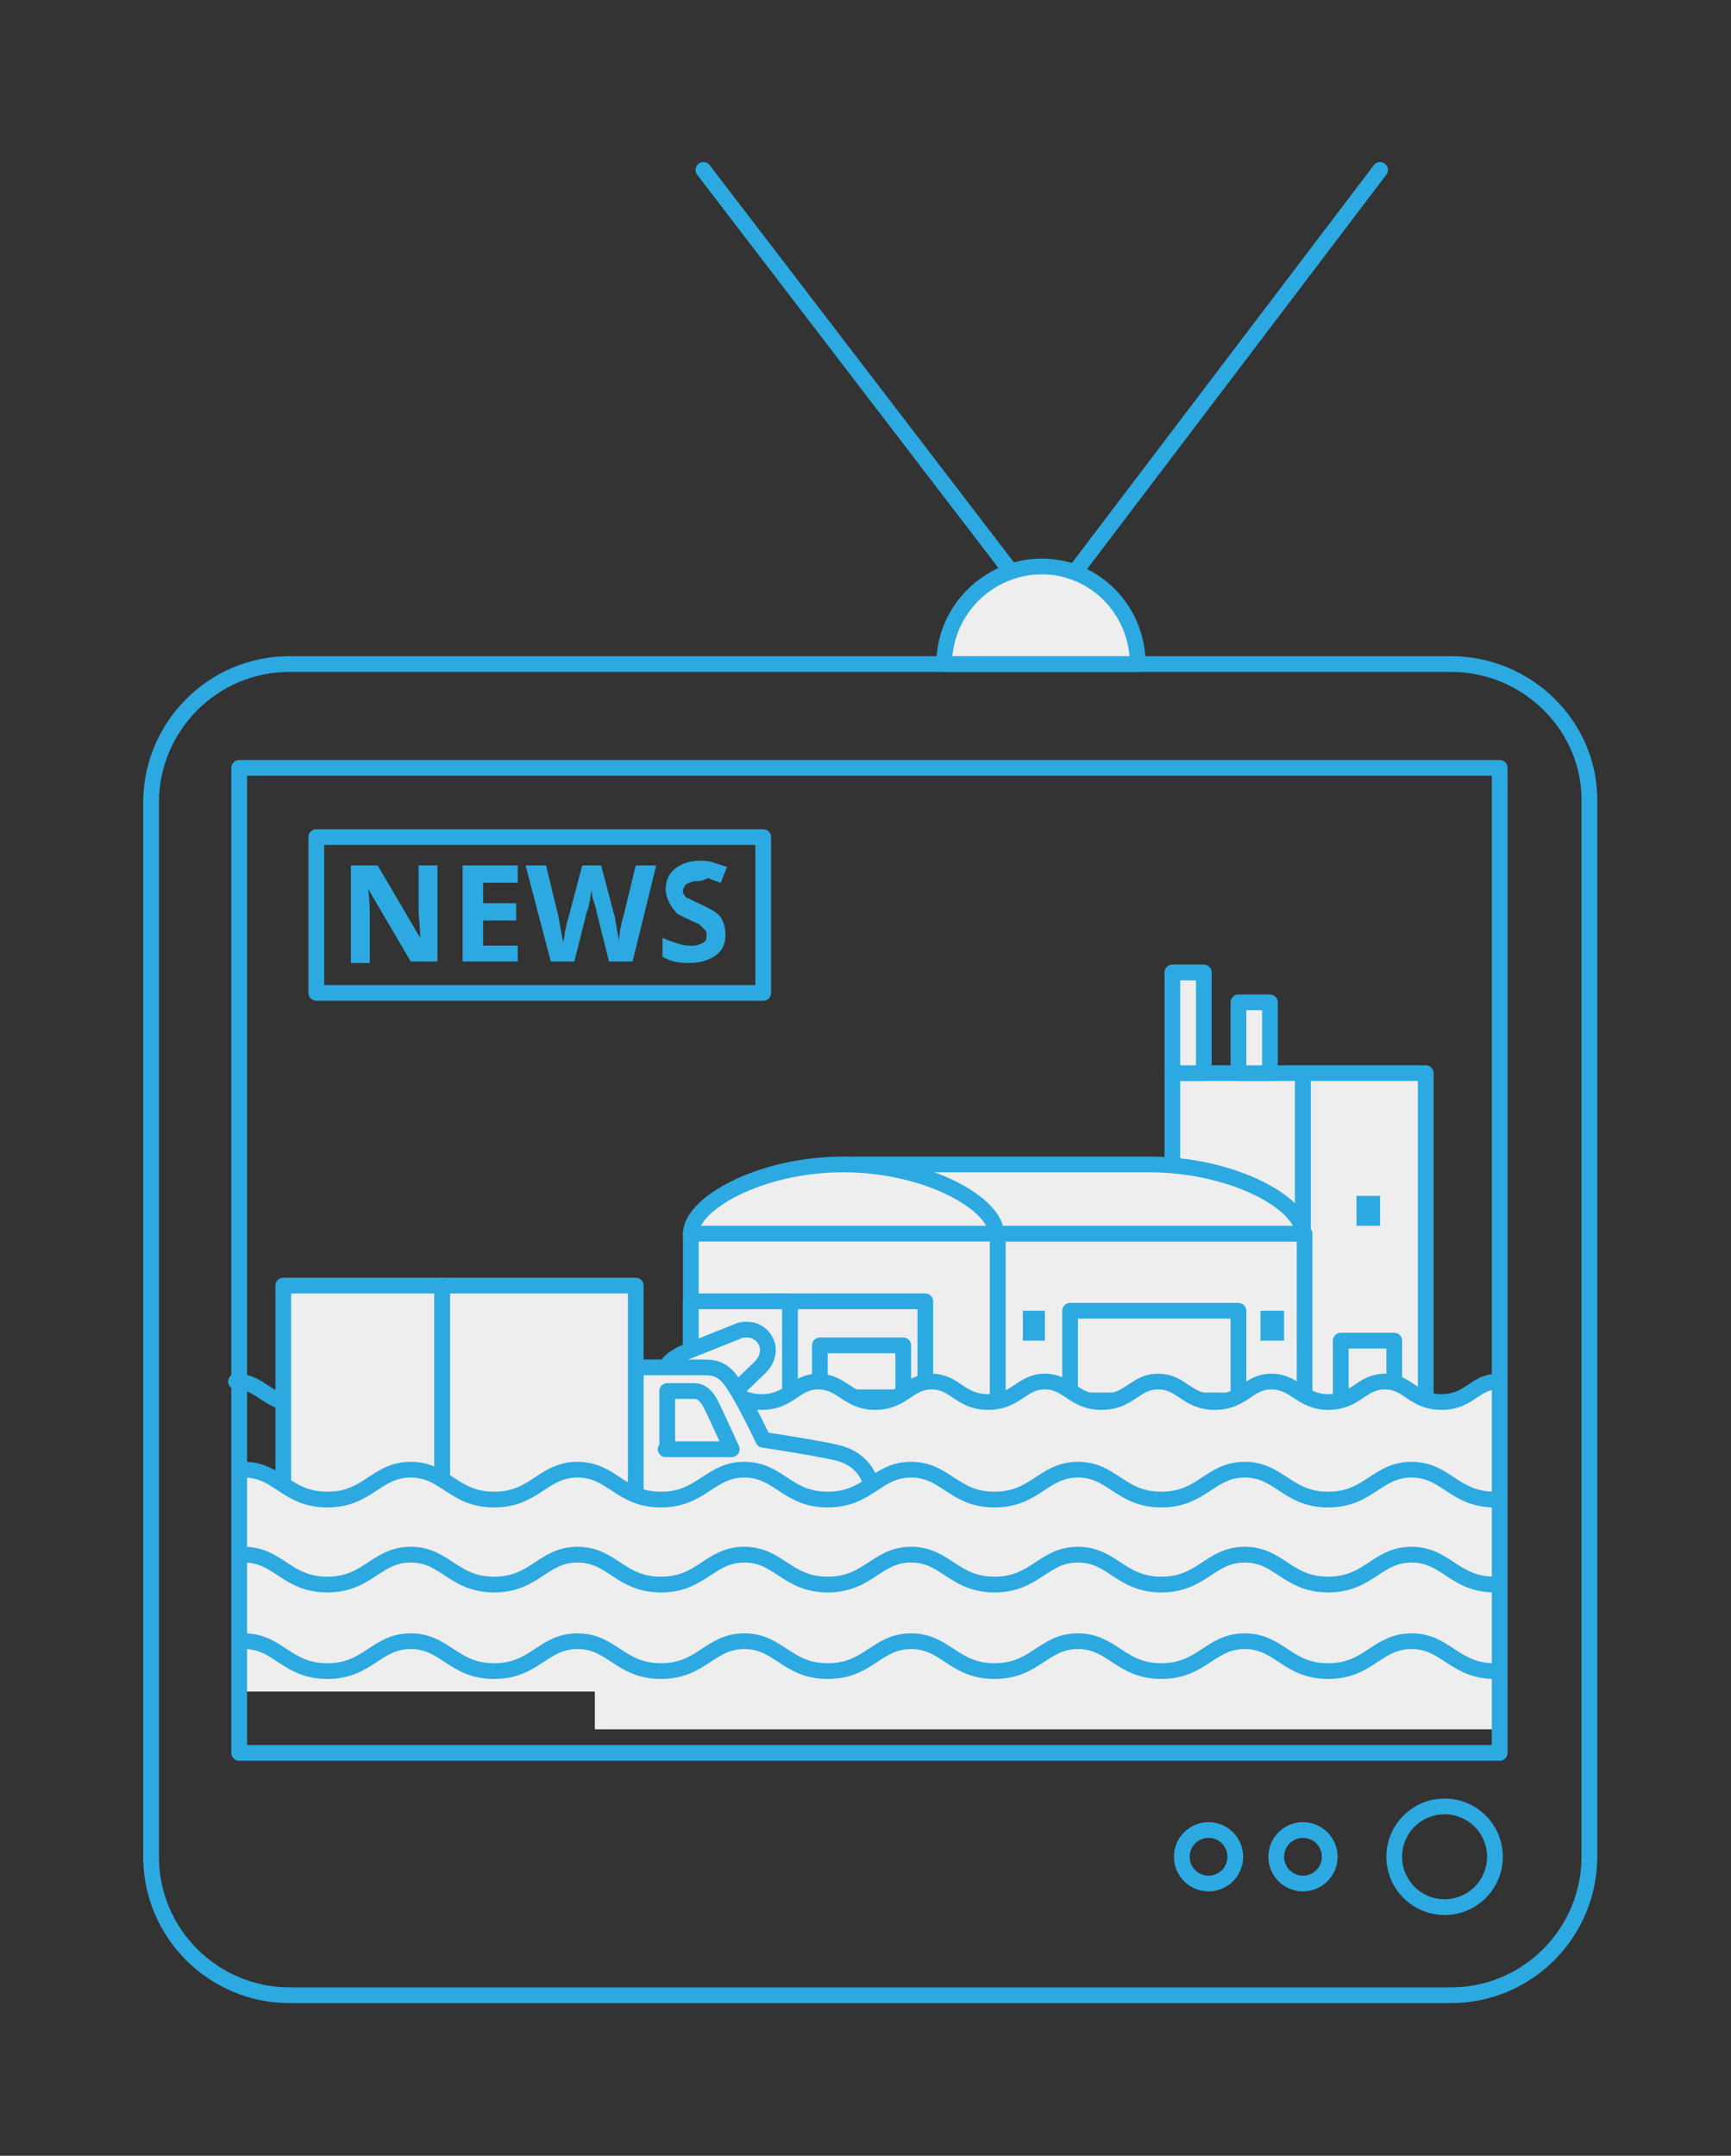 <?xml version="1.0" encoding="utf-8"?>
<!-- Generator: Adobe Illustrator 16.0.0, SVG Export Plug-In . SVG Version: 6.00 Build 0)  -->
<!DOCTYPE svg PUBLIC "-//W3C//DTD SVG 1.1//EN" "http://www.w3.org/Graphics/SVG/1.1/DTD/svg11.dtd">
<svg version="1.1" id="Layer_1" xmlns="http://www.w3.org/2000/svg" xmlns:xlink="http://www.w3.org/1999/xlink" x="0px" y="0px"
	 width="110px" height="137px" viewBox="0 0 110 137" enable-background="new 0 0 110 137" xml:space="preserve">
<rect x="0" y="0" width="110" height="137" fill="#333333" stroke="none"/>
<g>
	<g>
		<g>
			<g>
				
					<rect x="74.5" y="68.2" fill="#EEEEEE" stroke="#2CA9E1" stroke-linecap="round" stroke-linejoin="round" stroke-miterlimit="10" width="8.3" height="21.9"/>
				
					<rect x="82.8" y="68.2" fill="#EEEEEE" stroke="#2CA9E1" stroke-linecap="round" stroke-linejoin="round" stroke-miterlimit="10" width="7.8" height="21.9"/>
				
					<rect x="63.4" y="78.4" fill="#EEEEEE" stroke="#2CA9E1" stroke-linecap="round" stroke-linejoin="round" stroke-miterlimit="10" width="19.5" height="11.7"/>
				
					<rect x="85.2" y="85.2" fill="#EEEEEE" stroke="#2CA9E1" stroke-linecap="round" stroke-linejoin="round" stroke-miterlimit="10" width="3.4" height="4.9"/>
				<g>
					<rect x="65.5" y="83.8" fill="#EEEEEE" width="0.5" height="0.9"/>
					<polygon fill="#2CA9E1" points="66.4,83.3 65,83.3 65,85.2 66.4,85.2 66.4,83.3 					"/>
				</g>
				<g>
					<rect x="80.6" y="83.8" fill="#EEEEEE" width="0.5" height="0.9"/>
					<polygon fill="#2CA9E1" points="81.6,83.3 80.1,83.3 80.1,85.2 81.6,85.2 81.6,83.3 					"/>
				</g>
				<g>
					<rect x="86.7" y="76.5" fill="#EEEEEE" width="0.5" height="0.9"/>
					<polygon fill="#2CA9E1" points="87.7,76 86.2,76 86.2,77.9 87.7,77.9 87.7,76 					"/>
				</g>
				<path fill="#EEEEEE" stroke="#2CA9E1" stroke-linecap="round" stroke-linejoin="round" stroke-miterlimit="10" d="M54.4,74H73
					c5.4,0,9.8,2.5,9.8,4.4H63.1"/>
				<path fill="#EEEEEE" stroke="#2CA9E1" stroke-linecap="round" stroke-linejoin="round" stroke-miterlimit="10" d="M43.9,78.4
					c0-1.9,4.4-4.4,9.7-4.4s9.7,2.5,9.7,4.4"/>
				
					<rect x="43.9" y="78.4" fill="#EEEEEE" stroke="#2CA9E1" stroke-linecap="round" stroke-linejoin="round" stroke-miterlimit="10" width="19.5" height="11.7"/>
				<g>
					
						<rect x="68" y="83.3" fill="#EEEEEE" stroke="#2CA9E1" stroke-linecap="round" stroke-linejoin="round" stroke-miterlimit="10" width="10.7" height="6.8"/>
					
						<line fill="#EEEEEE" stroke="#2CA9E1" stroke-linecap="round" stroke-linejoin="round" stroke-miterlimit="10" x1="68" y1="89" x2="78.7" y2="89"/>
				</g>
				<g>
					
						<rect x="48.5" y="82.7" fill="#EEEEEE" stroke="#2CA9E1" stroke-linecap="round" stroke-linejoin="round" stroke-miterlimit="10" width="10.3" height="7.4"/>
					
						<rect x="43.9" y="82.7" fill="#EEEEEE" stroke="#2CA9E1" stroke-linecap="round" stroke-linejoin="round" stroke-miterlimit="10" width="6.3" height="7.4"/>
					<g>
						<path fill="#EEEEEE" stroke="#2CA9E1" stroke-linecap="round" stroke-linejoin="round" stroke-miterlimit="10" d="M48.8,85.8
							c0-0.7-0.6-1.3-1.3-1.3c-0.2,0-0.4,0-0.6,0.1l0,0L43.4,86l0,0c-0.6,0.3-1.3,0.7-1.4,1.9c-0.1,1.2,1,2.2,2.1,2.2
							c0.5,0,1-0.2,1.4-0.5h0l0,0c0.1-0.1,0.1-0.1,0.2-0.2l2.6-2.5l0,0C48.6,86.6,48.8,86.2,48.8,85.8z"/>
					</g>
					
						<rect x="52.1" y="85.5" fill="#EEEEEE" stroke="#2CA9E1" stroke-linecap="round" stroke-linejoin="round" stroke-miterlimit="10" width="5.3" height="4.6"/>
					<path fill="#EEEEEE" stroke="#2CA9E1" stroke-linecap="round" stroke-linejoin="round" stroke-miterlimit="10" d="M57.5,87.8"
						/>
					<path fill="#EEEEEE" stroke="#2CA9E1" stroke-linecap="round" stroke-linejoin="round" stroke-miterlimit="10" d="M52.1,87.8"
						/>
					
						<line fill="#EEEEEE" stroke="#2CA9E1" stroke-linecap="round" stroke-linejoin="round" stroke-miterlimit="10" x1="52.1" y1="88.8" x2="57.5" y2="88.8"/>
				</g>
			</g>
			<path fill="#EEEEEE" d="M37.8,87.7c1.5,0,1.9,1.3,3.7,1.3c1.8,0,2.2-1.3,3.6-1.3c1.5,0,1.8,1.3,3.6,1.3s2.1-1.3,3.6-1.3
				c1.5,0,1.8,1.3,3.6,1.3c1.8,0,2.1-1.3,3.6-1.3c1.5,0,1.8,1.3,3.6,1.3c1.8,0,2.1-1.3,3.6-1.3c1.5,0,1.8,1.3,3.6,1.3
				c1.7,0,2.1-1.3,3.6-1.3c1.5,0,1.8,1.3,3.6,1.3c1.8,0,2.1-1.3,3.6-1.3c1.5,0,1.8,1.3,3.6,1.3c1.8,0,2.1-1.3,3.6-1.3
				c1.5,0,1.8,1.3,3.6,1.3s2.1-1.3,3.6-1.3v22.2H37.8V87.7z"/>
			<path fill="none" stroke="#2CA9E1" stroke-linecap="round" stroke-linejoin="round" stroke-miterlimit="10" d="M95.2,87.8
				c-1.5,0-1.8,1.3-3.6,1.3s-2.1-1.3-3.6-1.3c-1.5,0-1.8,1.3-3.6,1.3c-1.7,0-2.1-1.3-3.6-1.3c-1.5,0-1.8,1.3-3.6,1.3
				c-1.8,0-2.1-1.3-3.6-1.3c-1.5,0-1.8,1.3-3.6,1.3c-1.8,0-2.1-1.3-3.6-1.3c-1.5,0-1.8,1.3-3.6,1.3c-1.8,0-2.1-1.3-3.6-1.3
				c-1.5,0-1.8,1.3-3.6,1.3c-1.7,0-2.1-1.3-3.6-1.3c-1.5,0-1.8,1.3-3.6,1.3c-1.8,0-2.1-1.3-3.6-1.3c-1.5,0-1.8,1.3-3.6,1.3
				s-2.1-1.3-3.6-1.3"/>
			<path fill="none" stroke="#2CA9E1" stroke-linecap="round" stroke-linejoin="round" stroke-miterlimit="10" d="M37.8,87.8
				c-1.5,0-1.9,1.4-3.8,1.4c-1.8,0-2.2-1.4-3.8-1.4c-1.5,0-1.9,1.4-3.8,1.4c-1.8,0-2.2-1.4-3.8-1.4c-1.5,0-1.9,1.4-3.8,1.4
				c-1.8,0-2.2-1.4-3.8-1.4"/>
		</g>
		
			<rect x="78.7" y="63.7" fill="#EEEEEE" stroke="#2CA9E1" stroke-linecap="round" stroke-linejoin="round" stroke-miterlimit="10" width="2" height="4.5"/>
		
			<rect x="74.5" y="61.8" fill="#EEEEEE" stroke="#2CA9E1" stroke-linecap="round" stroke-linejoin="round" stroke-miterlimit="10" width="2" height="6.4"/>
	</g>
	<g>
		
			<circle fill="#EEEEEE" stroke="#2CA9E1" stroke-linecap="round" stroke-linejoin="round" stroke-miterlimit="10" cx="23" cy="99" r="2.9"/>
		<path fill="#EEEEEE" stroke="#2CA9E1" stroke-linecap="round" stroke-linejoin="round" stroke-miterlimit="10" d="M53.1,92.3
			c-1.3-0.3-4.6-0.8-4.6-0.8s-0.8-1.7-1.5-2.9c-0.7-1.2-1.1-1.7-2.2-1.7c-1.1,0-4.5,0-4.5,0v9.4H19.4V99h20.8h5.9h9.4v-1.8
			c0,0,0,0,0-1.8S54.5,92.6,53.1,92.3z"/>
		
			<rect x="18" y="81.7" fill="#EEEEEE" stroke="#2CA9E1" stroke-linecap="round" stroke-linejoin="round" stroke-miterlimit="10" width="10.1" height="14.4"/>
		
			<rect x="28.1" y="81.7" fill="#EEEEEE" stroke="#2CA9E1" stroke-linecap="round" stroke-linejoin="round" stroke-miterlimit="10" width="12.3" height="14.4"/>
		
			<rect x="17.3" y="96.9" fill="#EEEEEE" stroke="#2CA9E1" stroke-linecap="round" stroke-linejoin="round" stroke-miterlimit="10" width="11.6" height="2.2"/>
		
			<circle fill="#EEEEEE" stroke="#2CA9E1" stroke-linecap="round" stroke-linejoin="round" stroke-miterlimit="10" cx="33.2" cy="99" r="2.9"/>
		
			<rect x="50.5" y="96.9" fill="#EEEEEE" stroke="#2CA9E1" stroke-linecap="round" stroke-linejoin="round" stroke-miterlimit="10" width="5.8" height="2.2"/>
		
			<circle fill="#EEEEEE" stroke="#2CA9E1" stroke-linecap="round" stroke-linejoin="round" stroke-miterlimit="10" cx="49.1" cy="99" r="2.9"/>
		
			<circle fill="#EEEEEE" stroke="#2CA9E1" stroke-linecap="round" stroke-linejoin="round" stroke-miterlimit="10" cx="49.1" cy="99" r="1.4"/>
		
			<circle fill="#EEEEEE" stroke="#2CA9E1" stroke-linecap="round" stroke-linejoin="round" stroke-miterlimit="10" cx="33.2" cy="99" r="1.4"/>
		<path fill="#EEEEEE" stroke="#2CA9E1" stroke-linecap="round" stroke-linejoin="round" stroke-miterlimit="10" d="M42.3,92.1h4.2
			c0,0-1-2.2-1.2-2.6c-0.2-0.4-0.5-1.1-1.2-1.1c-0.7,0-1.7,0-1.7,0V92.1z"/>
	</g>
	<path fill="#EEEEEE" d="M95,95.3c-2.6,0-3.1-1.9-5.3-1.9c-2.2,0-2.7,1.9-5.3,1.9c-2.6,0-3.1-1.9-5.3-1.9c-2.2,0-2.7,1.9-5.3,1.9
		s-3.1-1.9-5.3-1.9c-2.2,0-2.7,1.9-5.3,1.9s-3.1-1.9-5.3-1.9c-2.2,0-2.7,1.9-5.3,1.9s-3.1-1.9-5.3-1.9c-2.2,0-2.7,1.9-5.3,1.9
		s-3.1-1.9-5.3-1.9c-2.2,0-2.7,1.9-5.3,1.9c-2.6,0-3.1-1.9-5.3-1.9c-2.2,0-2.8,1.9-5.4,1.9s-3.3-1.9-5.4-1.9v14.1H95L95,95.3z"/>
	<path fill="none" stroke="#2CA9E1" stroke-linecap="round" stroke-linejoin="round" stroke-miterlimit="10" d="M95,95.3
		c-2.6,0-3.1-1.9-5.3-1.9c-2.2,0-2.7,1.9-5.3,1.9c-2.6,0-3.1-1.9-5.3-1.9c-2.2,0-2.7,1.9-5.3,1.9s-3.1-1.9-5.3-1.9
		c-2.2,0-2.7,1.9-5.3,1.9c-2.6,0-3.1-1.9-5.3-1.9c-2.2,0-2.7,1.9-5.3,1.9c-2.6,0-3.1-1.9-5.3-1.9c-2.2,0-2.7,1.9-5.3,1.9
		c-2.6,0-3.1-1.9-5.3-1.9c-2.2,0-2.7,1.9-5.3,1.9c-2.6,0-3.1-1.9-5.3-1.9c-2.2,0-2.7,1.9-5.3,1.9s-3.1-1.9-5.3-1.9"/>
	<path fill="none" stroke="#2CA9E1" stroke-linecap="round" stroke-linejoin="round" stroke-miterlimit="10" d="M95,100.7
		c-2.6,0-3.1-1.9-5.3-1.9c-2.2,0-2.7,1.9-5.3,1.9c-2.6,0-3.1-1.9-5.3-1.9c-2.2,0-2.7,1.9-5.3,1.9s-3.1-1.9-5.3-1.9
		c-2.2,0-2.7,1.9-5.3,1.9c-2.6,0-3.1-1.9-5.3-1.9c-2.2,0-2.7,1.9-5.3,1.9c-2.6,0-3.1-1.9-5.3-1.9c-2.2,0-2.7,1.9-5.3,1.9
		c-2.6,0-3.1-1.9-5.3-1.9c-2.2,0-2.7,1.9-5.3,1.9c-2.6,0-3.1-1.9-5.3-1.9c-2.2,0-2.7,1.9-5.3,1.9s-3.1-1.9-5.3-1.9"/>
	<path fill="none" stroke="#2CA9E1" stroke-linecap="round" stroke-linejoin="round" stroke-miterlimit="10" d="M95,106.2
		c-2.6,0-3.1-1.9-5.3-1.9c-2.2,0-2.7,1.9-5.3,1.9c-2.6,0-3.1-1.9-5.3-1.9c-2.2,0-2.7,1.9-5.3,1.9s-3.1-1.9-5.3-1.9
		c-2.2,0-2.7,1.9-5.3,1.9c-2.6,0-3.1-1.9-5.3-1.9c-2.2,0-2.7,1.9-5.3,1.9c-2.6,0-3.1-1.9-5.3-1.9c-2.2,0-2.7,1.9-5.3,1.9
		c-2.6,0-3.1-1.9-5.3-1.9c-2.2,0-2.7,1.9-5.3,1.9c-2.6,0-3.1-1.9-5.3-1.9c-2.2,0-2.7,1.9-5.3,1.9s-3.1-1.9-5.3-1.9"/>
	
		<rect x="15.2" y="48.8" fill="none" stroke="#2CA9E1" stroke-linecap="round" stroke-linejoin="round" stroke-miterlimit="10" width="80.1" height="62.6"/>
	<path fill="none" stroke="#2CA9E1" stroke-linecap="round" stroke-linejoin="round" stroke-miterlimit="10" d="M92.2,42.2H18.4
		c-4.9,0-8.8,4-8.8,8.8V118c0,4.9,4,8.8,8.8,8.8h73.8c4.9,0,8.8-4,8.8-8.8V51C101.1,46.2,97.1,42.2,92.2,42.2z"/>
	<g>
		
			<rect x="20.1" y="53.2" fill="none" stroke="#2CA9E1" stroke-linecap="round" stroke-linejoin="round" stroke-miterlimit="10" width="28.4" height="9.9"/>
		<path fill="#2CA9E1" d="M27.8,61.1h-1.7l-2.7-4.6h0c0.1,0.8,0.1,1.4,0.1,1.8v2.9h-1.2V55H24l2.7,4.6h0c0-0.8-0.1-1.4-0.1-1.7V55
			h1.2V61.1z"/>
		<path fill="#2CA9E1" d="M32.9,61.1h-3.5V55h3.5v1.1h-2.2v1.3h2.1v1.1h-2.1v1.6h2.2V61.1z"/>
		<path fill="#2CA9E1" d="M40.2,61.1h-1.5l-0.8-3.2c0-0.1-0.1-0.4-0.2-0.7s-0.1-0.6-0.1-0.7c0,0.2-0.1,0.4-0.1,0.7
			c-0.1,0.3-0.1,0.6-0.2,0.7l-0.8,3.2H35L33.4,55h1.3l0.8,3.3c0.1,0.6,0.2,1.2,0.3,1.6c0-0.2,0.1-0.4,0.1-0.7
			c0.1-0.3,0.1-0.6,0.2-0.8l0.9-3.4h1.2l0.9,3.4c0,0.2,0.1,0.4,0.1,0.7c0.1,0.3,0.1,0.6,0.1,0.8c0-0.2,0.1-0.5,0.1-0.8
			c0.1-0.3,0.1-0.6,0.2-0.8l0.8-3.3h1.3L40.2,61.1z"/>
		<path fill="#2CA9E1" d="M46.1,59.4c0,0.6-0.2,1-0.6,1.3c-0.4,0.3-1,0.5-1.7,0.5c-0.7,0-1.2-0.1-1.7-0.4v-1.2
			c0.4,0.2,0.8,0.3,1.1,0.4c0.3,0.1,0.5,0.1,0.8,0.1c0.3,0,0.5-0.1,0.7-0.2c0.2-0.1,0.2-0.3,0.2-0.5c0-0.1,0-0.2-0.1-0.3
			c-0.1-0.1-0.2-0.2-0.3-0.3c-0.1-0.1-0.4-0.2-0.8-0.4c-0.4-0.2-0.7-0.3-0.8-0.5c-0.2-0.2-0.3-0.4-0.4-0.6c-0.1-0.2-0.2-0.5-0.2-0.8
			c0-0.5,0.2-1,0.6-1.3c0.4-0.3,0.9-0.5,1.5-0.5c0.3,0,0.6,0,0.9,0.1c0.3,0.1,0.6,0.2,0.9,0.3l-0.4,1c-0.3-0.1-0.6-0.2-0.8-0.3
			C44.6,56,44.4,56,44.2,56c-0.2,0-0.4,0.1-0.6,0.2c-0.1,0.1-0.2,0.3-0.2,0.4c0,0.1,0,0.2,0.1,0.3s0.1,0.2,0.3,0.2
			c0.1,0.1,0.4,0.2,0.8,0.4c0.6,0.3,1,0.5,1.2,0.8S46.1,59,46.1,59.4z"/>
	</g>
	
		<circle fill="none" stroke="#2CA9E1" stroke-linecap="round" stroke-linejoin="round" stroke-miterlimit="10" cx="91.8" cy="118" r="3.2"/>
	
		<circle fill="none" stroke="#2CA9E1" stroke-linecap="round" stroke-linejoin="round" stroke-miterlimit="10" cx="82.8" cy="118" r="1.7"/>
	
		<circle fill="none" stroke="#2CA9E1" stroke-linecap="round" stroke-linejoin="round" stroke-miterlimit="10" cx="76.8" cy="118" r="1.7"/>
	<polyline fill="none" stroke="#2CA9E1" stroke-linecap="round" stroke-linejoin="round" stroke-miterlimit="10" points="44.7,10.8 
		66.3,39 87.7,10.8 	"/>
	<path fill="#EEEEEE" stroke="#2CA9E1" stroke-linecap="round" stroke-linejoin="round" stroke-miterlimit="10" d="M66.2,36
		c-3.4,0-6.2,2.8-6.2,6.2h12.3C72.3,38.8,69.6,36,66.2,36z"/>
</g>
</svg>
